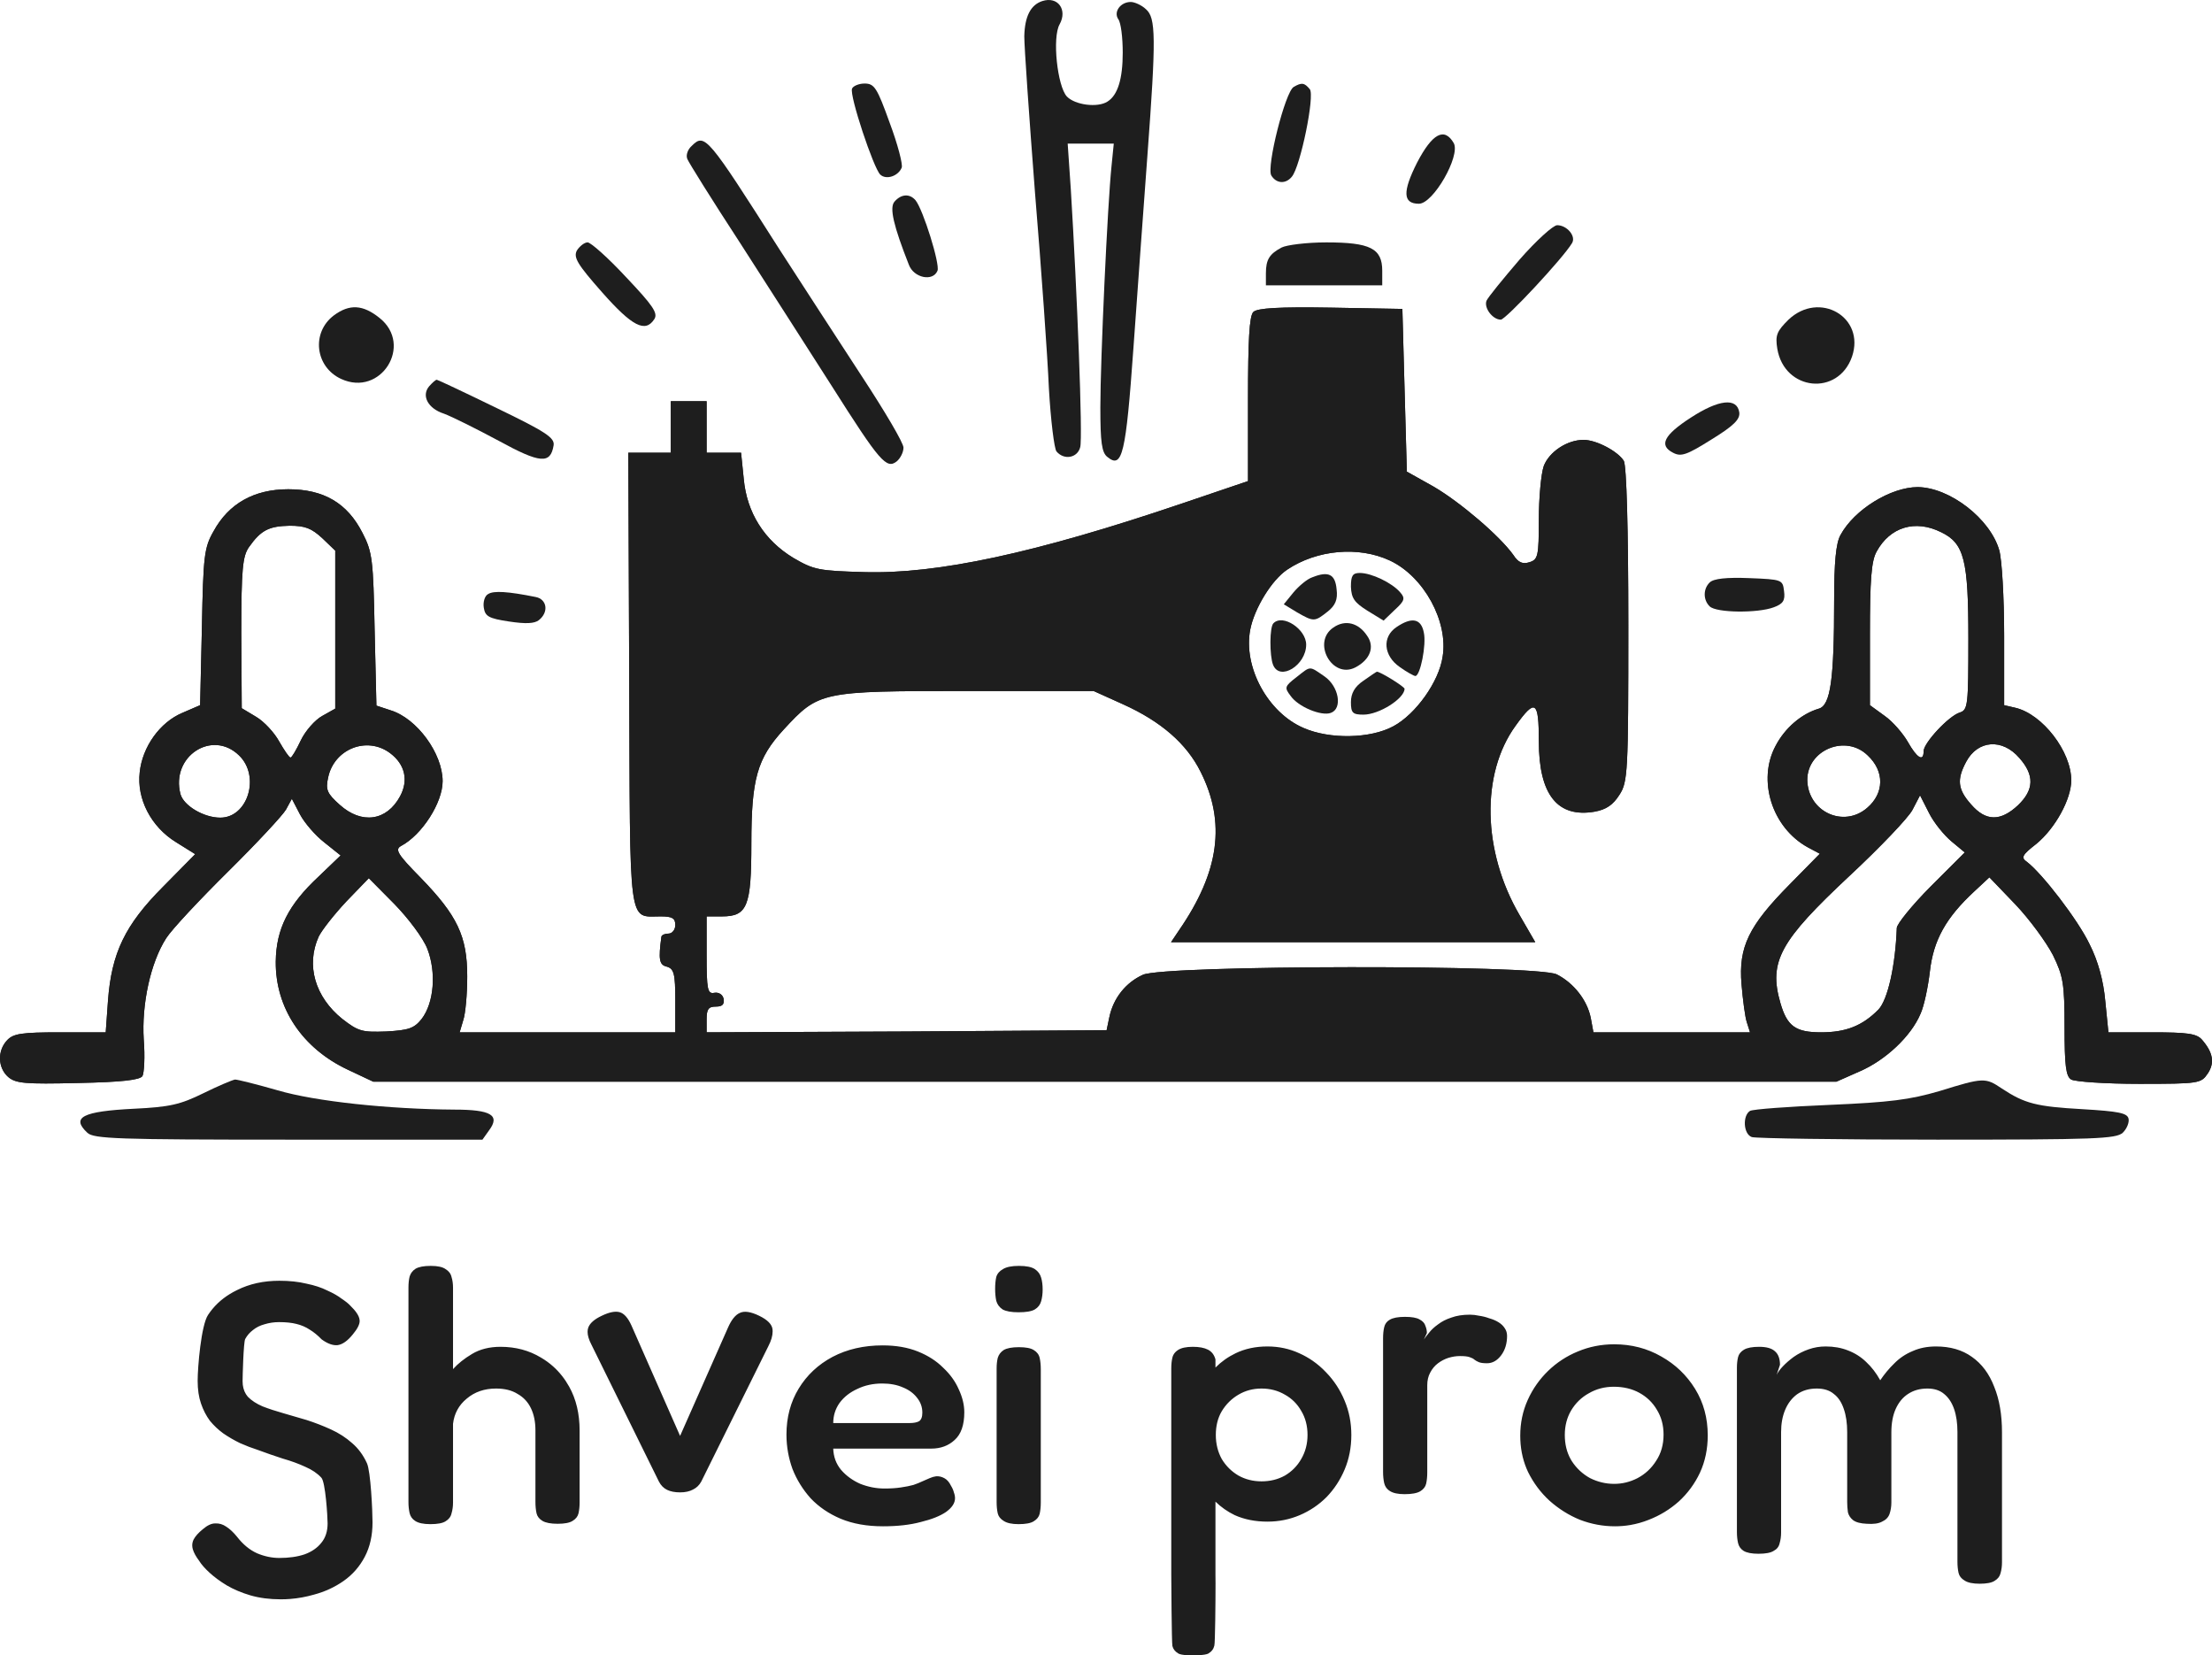 <svg width="138.079" height="103.31" viewBox="0 0 138.079 103.31" fill="none" xmlns="http://www.w3.org/2000/svg" xmlns:xlink="http://www.w3.org/1999/xlink">
	<desc>
			Created with Pixso.
	</desc>
	<defs/>
	<path id="Shvei prom" d="M26.865 95.117C26.432 95.117 26.116 95.049 25.915 94.915C25.729 94.795 25.613 94.63 25.567 94.421C25.521 94.211 25.497 93.987 25.497 93.748L25.497 80.347C25.497 80.093 25.521 79.868 25.567 79.673Q25.611 79.523 25.698 79.403Q25.793 79.273 25.938 79.18C26.139 79.06 26.455 79 26.888 79C27.321 79 27.63 79.067 27.815 79.202C28.016 79.322 28.14 79.486 28.186 79.696Q28.279 79.987 28.279 80.369L28.279 85.442C28.587 85.098 28.982 84.784 29.46 84.499Q30.202 84.05 31.245 84.05C32.187 84.05 33.029 84.275 33.771 84.724Q34.186 84.967 34.536 85.281Q35.125 85.81 35.532 86.542C35.965 87.32 36.181 88.233 36.181 89.281L36.181 93.77C36.181 94.009 36.158 94.234 36.112 94.443C36.065 94.638 35.942 94.795 35.741 94.915C35.555 95.034 35.246 95.094 34.814 95.094C34.381 95.094 34.065 95.034 33.864 94.915C33.663 94.795 33.539 94.638 33.493 94.443C33.447 94.234 33.423 93.994 33.423 93.725L33.423 89.258C33.423 88.734 33.331 88.278 33.145 87.889C32.96 87.5 32.682 87.2 32.311 86.991C31.956 86.767 31.508 86.654 30.967 86.654C30.241 86.654 29.63 86.864 29.136 87.283C28.642 87.687 28.356 88.211 28.279 88.854L28.279 93.77C28.279 94.009 28.248 94.234 28.186 94.443C28.14 94.653 28.016 94.817 27.815 94.937C27.63 95.057 27.313 95.117 26.865 95.117ZM63.579 81.895C63.131 81.895 62.799 81.836 62.583 81.716C62.382 81.581 62.25 81.402 62.188 81.177Q62.119 80.841 62.119 80.436Q62.119 80.01 62.188 79.696C62.25 79.486 62.389 79.322 62.606 79.202C62.822 79.067 63.154 79 63.602 79C64.066 79 64.398 79.067 64.599 79.202C64.8 79.337 64.931 79.516 64.993 79.741C65.055 79.95 65.085 80.197 65.085 80.481C65.085 80.736 65.055 80.975 64.993 81.2C64.931 81.424 64.8 81.596 64.599 81.716C64.398 81.836 64.058 81.895 63.579 81.895ZM17.529 99.808C16.834 99.808 16.201 99.726 15.629 99.561Q14.795 99.314 14.146 98.933C13.729 98.678 13.373 98.416 13.08 98.147Q12.64 97.743 12.431 97.406C12.23 97.137 12.099 96.898 12.037 96.688C12.012 96.605 12 96.522 12 96.44C12 96.318 12.028 96.199 12.083 96.082Q12.246 95.768 12.663 95.431C12.941 95.192 13.196 95.072 13.428 95.072C13.675 95.057 13.907 95.124 14.123 95.274Q14.47 95.499 14.795 95.903C15.166 96.381 15.583 96.726 16.046 96.935C16.51 97.13 16.973 97.227 17.437 97.227C18.039 97.227 18.565 97.152 19.013 97.002C19.461 96.838 19.808 96.598 20.056 96.284C20.318 95.97 20.45 95.566 20.45 95.072C20.45 94.668 20.318 92.468 20.056 92.214C19.808 91.945 19.476 91.72 19.059 91.54C18.642 91.346 18.171 91.174 17.645 91.024Q16.881 90.777 16.093 90.485C15.722 90.366 15.351 90.224 14.98 90.059C14.61 89.879 14.262 89.677 13.937 89.453C13.628 89.228 13.35 88.967 13.103 88.667C12.871 88.353 12.686 87.994 12.547 87.59Q12.338 86.984 12.338 86.175C12.338 85.323 12.555 82.704 12.987 82.06Q13.12 81.858 13.274 81.674L13.274 81.674Q13.873 80.958 14.795 80.511Q15.954 79.928 17.437 79.928Q18.387 79.928 19.129 80.108Q19.893 80.265 20.426 80.534C20.797 80.699 21.099 80.871 21.33 81.05C21.578 81.215 21.755 81.357 21.863 81.477C22.219 81.821 22.412 82.113 22.443 82.352Q22.451 82.394 22.451 82.44Q22.451 82.762 22.026 83.272C21.701 83.677 21.384 83.901 21.075 83.946Q20.635 83.991 20.079 83.587C19.832 83.332 19.584 83.13 19.337 82.981C19.09 82.816 18.812 82.696 18.503 82.622Q18.063 82.509 17.414 82.509C17.105 82.509 16.803 82.554 16.51 82.644C16.232 82.719 15.992 82.839 15.791 83.003C15.591 83.153 15.428 83.34 15.305 83.564C15.197 83.789 15.143 85.914 15.143 86.198Q15.143 86.669 15.354 87.008L15.354 87.008Q15.404 87.09 15.467 87.163Q15.815 87.522 16.394 87.769C16.78 87.919 17.213 88.061 17.692 88.196C18.171 88.331 18.657 88.473 19.152 88.622C19.662 88.787 20.164 88.981 20.658 89.206Q21.4 89.543 21.979 90.059C22.365 90.388 22.674 90.807 22.906 91.316C23.138 91.81 23.254 94.286 23.254 95.005C23.254 95.828 23.092 96.546 22.767 97.16C22.443 97.773 22.002 98.274 21.446 98.664C20.89 99.052 20.272 99.337 19.592 99.517Q18.86 99.726 18.116 99.785Q17.824 99.808 17.529 99.808ZM42.453 93.134C42.129 93.134 41.859 93.082 41.642 92.977C41.426 92.872 41.256 92.7 41.132 92.461L36.915 83.908Q36.678 83.45 36.678 83.115C36.678 83.011 36.695 82.917 36.729 82.831Q36.891 82.427 37.563 82.113Q38.259 81.776 38.676 81.888C38.954 81.963 39.201 82.24 39.417 82.719L42.453 89.61L45.443 82.853C45.659 82.36 45.907 82.053 46.185 81.933C46.463 81.799 46.864 81.858 47.39 82.113C47.915 82.367 48.193 82.652 48.224 82.966C48.228 83.006 48.23 83.046 48.23 83.088C48.23 83.358 48.143 83.661 47.969 83.998L43.774 92.461C43.651 92.685 43.481 92.85 43.264 92.955C43.048 93.074 42.778 93.134 42.453 93.134ZM87.679 93.246C87.262 93.246 86.953 93.179 86.752 93.044Q86.6 92.946 86.51 92.807Q86.436 92.692 86.404 92.55C86.358 92.341 86.335 92.109 86.335 91.855L86.335 83.527C86.335 83.257 86.358 83.025 86.404 82.831C86.451 82.621 86.567 82.464 86.752 82.36C86.953 82.24 87.27 82.18 87.702 82.18C88.12 82.18 88.421 82.232 88.606 82.337C88.807 82.442 88.931 82.576 88.977 82.741C89.039 82.891 89.07 83.04 89.07 83.19L88.884 83.594C88.962 83.474 89.07 83.332 89.209 83.168C89.348 82.988 89.533 82.816 89.765 82.651C89.997 82.472 90.275 82.33 90.599 82.225C90.924 82.105 91.31 82.045 91.758 82.045C91.943 82.045 92.136 82.068 92.337 82.112C92.554 82.143 92.762 82.195 92.963 82.27C93.179 82.33 93.372 82.412 93.542 82.517C93.712 82.621 93.844 82.749 93.936 82.898C94.029 83.033 94.075 83.19 94.075 83.37C94.075 83.848 93.952 84.252 93.705 84.582C93.457 84.911 93.164 85.076 92.824 85.076C92.592 85.076 92.422 85.053 92.314 85.008C92.206 84.963 92.113 84.911 92.036 84.851C91.974 84.791 91.874 84.739 91.735 84.694C91.611 84.649 91.41 84.627 91.132 84.627C90.9 84.627 90.661 84.664 90.414 84.739C90.182 84.814 89.966 84.926 89.765 85.076C89.564 85.225 89.402 85.42 89.278 85.659C89.155 85.884 89.093 86.145 89.093 86.445L89.093 91.899C89.093 92.154 89.07 92.386 89.023 92.595C88.977 92.79 88.853 92.947 88.653 93.067C88.452 93.186 88.127 93.246 87.679 93.246ZM100.808 95.251C100.066 95.251 99.34 95.117 98.629 94.847C97.934 94.563 97.301 94.166 96.729 93.658C96.173 93.149 95.725 92.55 95.385 91.862Q95.335 91.757 95.291 91.65Q94.898 90.704 94.898 89.595C94.898 88.802 95.053 88.061 95.362 87.373Q95.601 86.84 95.933 86.373Q96.244 85.935 96.636 85.554C97.177 85.031 97.795 84.627 98.49 84.342C99.201 84.043 99.958 83.893 100.762 83.893C101.843 83.893 102.824 84.148 103.705 84.656C104.585 85.15 105.288 85.824 105.814 86.677C106.339 87.53 106.602 88.495 106.602 89.573Q106.602 90.852 106.115 91.906L106.115 91.907C105.791 92.595 105.35 93.194 104.794 93.703C104.238 94.197 103.612 94.578 102.917 94.847Q102.356 95.07 101.775 95.169L101.774 95.17Q101.298 95.251 100.808 95.251ZM55.119 95.251C54.114 95.251 53.234 95.094 52.477 94.78C51.735 94.466 51.109 94.039 50.6 93.501C50.105 92.947 49.727 92.333 49.464 91.66Q49.287 91.166 49.194 90.656Q49.093 90.101 49.093 89.528C49.093 88.45 49.348 87.492 49.858 86.654C50.368 85.816 51.071 85.158 51.967 84.679Q53.334 83.961 55.096 83.961C55.93 83.961 56.664 84.088 57.297 84.342Q58.247 84.724 58.873 85.353C59.306 85.756 59.63 86.205 59.846 86.699C60.078 87.193 60.194 87.672 60.194 88.136C60.194 88.929 59.993 89.505 59.592 89.864C59.205 90.223 58.719 90.403 58.132 90.403L52.013 90.403C52.029 90.912 52.191 91.353 52.5 91.727C52.824 92.101 53.226 92.393 53.705 92.603C54.2 92.797 54.702 92.894 55.211 92.894C55.598 92.894 55.938 92.872 56.231 92.827C56.54 92.782 56.803 92.73 57.019 92.67C57.235 92.595 57.421 92.52 57.575 92.446C57.745 92.371 57.9 92.303 58.039 92.244C58.178 92.184 58.309 92.146 58.433 92.131C58.603 92.117 58.773 92.154 58.943 92.244C59.112 92.333 59.252 92.49 59.36 92.715C59.453 92.865 59.514 93.007 59.545 93.141C59.592 93.261 59.615 93.381 59.615 93.501C59.615 93.8 59.429 94.084 59.059 94.353C58.688 94.608 58.162 94.817 57.483 94.982C56.818 95.162 56.03 95.251 55.119 95.251ZM79.117 94.96C78.359 94.96 77.68 94.825 77.077 94.556C76.625 94.337 76.223 94.056 75.872 93.712L75.872 98.282C75.875 98.332 75.877 98.532 75.877 98.82C75.877 99.971 75.852 102.541 75.803 102.696C75.756 102.906 75.633 103.07 75.432 103.19C75.231 103.31 74.432 103.31 74.432 103.31C74.432 103.31 73.755 103.31 73.555 103.19C73.354 103.07 73.23 102.913 73.184 102.719C73.138 102.524 73.114 98.559 73.114 98.304L73.114 85.397C73.114 85.143 73.138 84.918 73.184 84.724Q73.206 84.629 73.251 84.546Q73.344 84.374 73.531 84.252C73.732 84.118 74.041 84.05 74.458 84.05C74.86 84.05 75.177 84.11 75.409 84.23C75.64 84.35 75.795 84.552 75.872 84.836L75.872 85.344C76.234 84.98 76.651 84.683 77.124 84.455C77.711 84.17 78.375 84.028 79.117 84.028C79.827 84.028 80.492 84.17 81.11 84.455Q81.545 84.65 81.932 84.916L81.932 84.916Q82.389 85.231 82.778 85.644C83.273 86.153 83.659 86.744 83.937 87.418C84.215 88.076 84.354 88.787 84.354 89.55C84.354 90.328 84.215 91.046 83.937 91.705C83.659 92.363 83.28 92.939 82.801 93.433C82.322 93.912 81.766 94.286 81.133 94.556C80.499 94.825 79.827 94.96 79.117 94.96ZM109.767 96.965C109.35 96.965 109.041 96.905 108.84 96.785C108.655 96.665 108.539 96.501 108.493 96.291C108.446 96.082 108.423 95.857 108.423 95.618L108.423 85.353C108.423 85.113 108.446 84.896 108.493 84.701C108.539 84.507 108.663 84.35 108.863 84.23C109.064 84.11 109.381 84.05 109.814 84.05C110.262 84.05 110.586 84.14 110.787 84.32C111.003 84.499 111.111 84.784 111.111 85.173L110.903 85.801C110.98 85.637 111.111 85.457 111.297 85.263C111.482 85.068 111.706 84.874 111.969 84.679C112.247 84.484 112.556 84.327 112.896 84.208C113.236 84.088 113.591 84.028 113.962 84.028C114.472 84.028 114.935 84.11 115.352 84.275C115.785 84.44 116.164 84.679 116.488 84.993C116.828 85.308 117.121 85.689 117.369 86.138C117.631 85.749 117.925 85.397 118.249 85.083C118.574 84.754 118.952 84.499 119.385 84.32Q120.034 84.028 120.845 84.028C121.741 84.028 122.49 84.245 123.093 84.679C123.711 85.113 124.174 85.734 124.483 86.542C124.808 87.335 124.97 88.285 124.97 89.393L124.97 97.489C124.97 97.743 124.939 97.975 124.877 98.185C124.831 98.379 124.707 98.536 124.507 98.656C124.321 98.776 124.012 98.835 123.579 98.835C123.147 98.835 122.83 98.768 122.629 98.633C122.428 98.514 122.305 98.357 122.259 98.162C122.212 97.953 122.189 97.721 122.189 97.466L122.189 89.37C122.189 88.817 122.12 88.338 121.98 87.934C121.841 87.53 121.633 87.216 121.355 86.991C121.092 86.767 120.744 86.654 120.312 86.654C119.848 86.654 119.447 86.767 119.107 86.991C118.782 87.2 118.527 87.507 118.342 87.911C118.157 88.315 118.064 88.809 118.064 89.393L118.064 93.77C118.064 94.024 118.025 94.264 117.948 94.488C117.871 94.698 117.716 94.855 117.484 94.96C117.268 95.079 116.951 95.124 116.534 95.094C116.148 95.079 115.862 95.005 115.677 94.87C115.507 94.735 115.399 94.571 115.352 94.376C115.321 94.166 115.306 93.95 115.306 93.725L115.306 89.37C115.306 88.817 115.237 88.338 115.097 87.934C114.958 87.515 114.75 87.2 114.472 86.991C114.209 86.767 113.854 86.654 113.406 86.654C112.927 86.654 112.517 86.774 112.177 87.013C111.853 87.253 111.606 87.575 111.436 87.979C111.266 88.383 111.181 88.847 111.181 89.37L111.181 95.641C111.181 95.88 111.15 96.105 111.088 96.314C111.042 96.523 110.918 96.681 110.717 96.785C110.532 96.905 110.215 96.965 109.767 96.965ZM63.579 95.117C63.162 95.117 62.853 95.049 62.652 94.915C62.451 94.795 62.328 94.638 62.281 94.443C62.235 94.234 62.212 94.002 62.212 93.748L62.212 85.397C62.212 85.158 62.235 84.941 62.281 84.746C62.343 84.537 62.467 84.372 62.652 84.252C62.853 84.133 63.17 84.073 63.602 84.073C64.035 84.073 64.344 84.133 64.529 84.252C64.73 84.372 64.854 84.537 64.9 84.746C64.946 84.956 64.969 85.188 64.969 85.442L64.969 93.77C64.969 94.024 64.946 94.256 64.9 94.466C64.854 94.66 64.73 94.817 64.529 94.937C64.344 95.057 64.027 95.117 63.579 95.117ZM52.013 88.809L56.764 88.809C57.027 88.809 57.228 88.772 57.367 88.697C57.506 88.607 57.575 88.428 57.575 88.158C57.575 87.814 57.467 87.507 57.251 87.238C57.035 86.954 56.741 86.737 56.37 86.587C55.999 86.422 55.567 86.34 55.072 86.34C54.501 86.34 53.983 86.452 53.52 86.677C53.056 86.886 52.685 87.178 52.407 87.552C52.145 87.926 52.013 88.345 52.013 88.809ZM100.762 92.603C101.271 92.603 101.758 92.483 102.222 92.244C102.701 91.989 103.087 91.63 103.38 91.166C103.689 90.702 103.844 90.156 103.844 89.528C103.844 88.944 103.705 88.428 103.427 87.979C103.164 87.53 102.801 87.178 102.338 86.924C101.874 86.669 101.341 86.542 100.738 86.542C100.167 86.542 99.649 86.677 99.186 86.946C98.722 87.2 98.351 87.56 98.073 88.024C97.811 88.472 97.679 88.981 97.679 89.55Q97.679 90.411 98.047 91.066Q98.082 91.128 98.12 91.189C98.413 91.638 98.792 91.989 99.255 92.244C99.734 92.483 100.236 92.603 100.762 92.603ZM78.746 92.446C79.287 92.446 79.773 92.326 80.206 92.086C80.638 91.832 80.978 91.488 81.225 91.054C81.488 90.605 81.619 90.104 81.619 89.55C81.619 88.981 81.488 88.48 81.225 88.046C80.978 87.612 80.638 87.275 80.206 87.036C79.773 86.781 79.287 86.654 78.746 86.654C78.221 86.654 77.742 86.781 77.309 87.036C76.876 87.29 76.529 87.635 76.266 88.069C76.019 88.487 75.895 88.981 75.895 89.55C75.895 90.104 76.019 90.605 76.266 91.054C76.529 91.488 76.876 91.832 77.309 92.086C77.742 92.326 78.221 92.446 78.746 92.446Z" fill="#1E1E1E" fill-opacity="1" fill-rule="evenodd"/>
	<path id="Vector" d="M65.056 0.069C64.33 0.31 63.967 1.033 63.939 2.266C63.939 2.936 64.246 7.33 64.609 12.045C65 16.761 65.391 22.253 65.475 24.236C65.587 26.218 65.81 28.013 65.95 28.174C66.425 28.737 67.263 28.576 67.43 27.906C67.598 27.343 67.235 18.207 66.844 11.831L66.648 8.964L68.1 8.964L69.525 8.964L69.385 10.357C69.134 12.742 68.687 22.494 68.687 25.415C68.687 27.585 68.771 28.254 69.134 28.523C70.055 29.273 70.279 28.362 70.754 21.69C71.005 18.154 71.396 12.795 71.62 9.768C72.178 2.293 72.15 1.114 71.536 0.578C71.257 0.31 70.81 0.123 70.586 0.123C69.944 0.123 69.497 0.739 69.804 1.194C69.972 1.408 70.084 2.346 70.084 3.284C70.084 4.918 69.776 5.937 69.134 6.338C68.519 6.74 67.095 6.553 66.592 6.017C66.006 5.374 65.671 2.346 66.145 1.516C66.648 0.605 66.034 -0.253 65.056 0.069Z" fill="#1E1E1E" fill-opacity="1" fill-rule="nonzero"/>
	<path id="Vector" d="M53.186 5.535C53.018 5.963 54.527 10.491 54.946 10.893C55.309 11.242 56.063 11.001 56.286 10.465C56.37 10.277 56.035 8.991 55.532 7.651C54.75 5.481 54.583 5.213 53.968 5.213C53.605 5.213 53.242 5.374 53.186 5.535Z" fill="#1E1E1E" fill-opacity="1" fill-rule="nonzero"/>
	<path id="Vector" d="M80.753 5.427C80.222 5.749 79.049 10.411 79.356 10.947C79.663 11.456 80.25 11.509 80.641 11.027C81.172 10.411 82.093 5.937 81.758 5.562C81.423 5.16 81.255 5.133 80.753 5.427Z" fill="#1E1E1E" fill-opacity="1" fill-rule="nonzero"/>
	<path id="Vector" d="M88.461 10.143C87.54 11.965 87.567 12.715 88.573 12.715C89.467 12.715 91.17 9.741 90.751 8.937C90.165 7.919 89.411 8.321 88.461 10.143Z" fill="#1E1E1E" fill-opacity="1" fill-rule="nonzero"/>
	<path id="Vector" d="M43.187 9.098C42.936 9.312 42.796 9.688 42.908 9.929C42.992 10.143 44.444 12.474 46.176 15.127C47.879 17.779 50.477 21.825 51.929 24.102C54.918 28.817 55.337 29.3 55.979 28.791C56.202 28.603 56.398 28.228 56.398 27.933C56.398 27.638 55.225 25.656 53.8 23.486C52.376 21.315 50.058 17.725 48.633 15.528C44.165 8.509 43.997 8.294 43.187 9.098Z" fill="#1E1E1E" fill-opacity="1" fill-rule="nonzero"/>
	<path id="Vector" d="M55.839 12.581C55.504 12.956 55.783 14.108 56.733 16.52C57.04 17.35 58.241 17.591 58.521 16.895C58.688 16.493 57.627 13.09 57.152 12.501C56.789 12.072 56.258 12.099 55.839 12.581Z" fill="#1E1E1E" fill-opacity="1" fill-rule="nonzero"/>
	<path id="Vector" d="M94.857 16.198C93.824 17.404 92.902 18.529 92.79 18.77C92.623 19.225 93.181 19.949 93.684 19.949C93.991 19.949 97.566 16.117 98.125 15.18C98.404 14.751 97.818 14.054 97.203 14.054C96.952 14.054 95.891 15.019 94.857 16.198Z" fill="#1E1E1E" fill-opacity="1" fill-rule="nonzero"/>
	<path id="Vector" d="M36.009 15.635C35.786 16.064 36.037 16.492 37.601 18.261C39.472 20.377 40.282 20.779 40.841 19.922C41.092 19.547 40.757 19.065 39.081 17.296C37.964 16.091 36.875 15.126 36.68 15.126C36.484 15.126 36.177 15.367 36.009 15.635Z" fill="#1E1E1E" fill-opacity="1" fill-rule="nonzero"/>
	<path id="Vector" d="M79.999 15.448C79.244 15.85 79.021 16.198 79.021 17.055L79.021 17.806L82.652 17.806L86.283 17.806L86.283 16.895C86.283 15.502 85.529 15.127 82.791 15.127C81.563 15.127 80.306 15.287 79.999 15.448Z" fill="#1E1E1E" fill-opacity="1" fill-rule="nonzero"/>
	<path id="Vector" d="M20.843 19.681C19.419 20.752 19.67 22.896 21.29 23.646C23.776 24.798 25.815 21.529 23.692 19.842C22.659 19.011 21.821 18.957 20.843 19.681Z" fill="#1E1E1E" fill-opacity="1" fill-rule="nonzero"/>
	<path id="Vector" d="M78.239 19.467C77.987 19.708 77.904 21.235 77.904 24.905L77.904 30.023L73.798 31.416C64.637 34.524 58.493 35.837 53.94 35.703C51.119 35.622 50.812 35.569 49.527 34.819C47.712 33.72 46.623 32.005 46.427 29.889L46.26 28.254L45.198 28.254L44.109 28.254L44.109 26.647L44.109 25.04L42.992 25.04L41.874 25.04L41.874 26.647L41.874 28.254L40.562 28.254L39.221 28.254L39.277 42.374C39.333 58.101 39.193 57.19 41.232 57.19C41.958 57.19 42.154 57.297 42.154 57.726C42.154 58.021 41.958 58.262 41.735 58.262C41.511 58.262 41.316 58.342 41.288 58.45C41.093 59.869 41.148 60.218 41.623 60.325C42.07 60.459 42.154 60.754 42.154 62.441L42.154 64.424L35.423 64.424L28.692 64.424L28.915 63.674C29.055 63.272 29.166 62.04 29.166 60.941C29.166 58.423 28.552 57.136 26.234 54.752C24.809 53.305 24.642 53.011 25.033 52.796C26.346 52.1 27.63 50.09 27.63 48.751C27.63 47.036 26.038 44.839 24.39 44.33L23.497 44.035L23.385 39.293C23.301 34.953 23.245 34.444 22.631 33.265C21.681 31.389 20.201 30.532 17.995 30.532C15.872 30.532 14.28 31.416 13.33 33.157C12.744 34.175 12.688 34.711 12.604 39.132L12.492 44.008L11.375 44.491C9.979 45.08 8.89 46.607 8.722 48.188C8.526 49.849 9.42 51.591 10.984 52.555L12.185 53.305L10.174 55.342C7.8 57.726 6.962 59.468 6.739 62.468L6.599 64.424L3.75 64.424C1.349 64.424 0.846 64.504 0.455 64.906C-0.188 65.576 -0.132 66.648 0.511 67.21C0.985 67.612 1.544 67.666 4.868 67.586C7.605 67.532 8.722 67.398 8.89 67.157C9.001 66.969 9.057 65.925 8.973 64.88C8.834 62.683 9.392 60.084 10.37 58.557C10.705 58.021 12.464 56.145 14.252 54.377C16.04 52.609 17.66 50.867 17.855 50.519L18.218 49.849L18.721 50.814C19 51.349 19.698 52.153 20.257 52.582L21.262 53.386L19.894 54.699C17.995 56.467 17.241 57.967 17.213 60.003C17.185 62.897 18.86 65.415 21.709 66.755L23.301 67.505L68.966 67.505L114.631 67.505L116.084 66.862C117.704 66.165 119.296 64.665 119.882 63.272C120.106 62.79 120.357 61.584 120.469 60.62C120.692 58.664 121.474 57.27 123.234 55.636L124.183 54.752L125.803 56.44C126.697 57.378 127.73 58.798 128.149 59.602C128.792 60.914 128.875 61.397 128.875 64.103C128.875 66.487 128.959 67.184 129.294 67.371C129.518 67.505 131.445 67.639 133.54 67.639C137.282 67.639 137.394 67.612 137.813 66.996C138.26 66.326 138.148 65.683 137.45 64.88C137.115 64.504 136.556 64.424 134.322 64.424L131.613 64.424L131.417 62.468C131.305 61.209 130.97 59.977 130.44 58.932C129.713 57.404 127.479 54.511 126.529 53.788C126.138 53.52 126.222 53.359 127.116 52.662C128.289 51.698 129.294 49.876 129.294 48.697C129.294 46.902 127.507 44.571 125.803 44.169L125.105 44.008L125.105 39.668C125.105 37.31 124.965 34.899 124.798 34.336C124.239 32.381 121.725 30.425 119.715 30.398C118.039 30.398 115.749 31.791 114.883 33.399C114.603 33.908 114.492 35.113 114.492 37.444C114.492 42.401 114.268 44.008 113.542 44.223C112.453 44.544 111.419 45.428 110.833 46.554C109.688 48.697 110.609 51.644 112.844 52.877L113.598 53.279L111.727 55.181C109.157 57.779 108.515 59.093 108.71 61.423C108.794 62.415 108.934 63.486 109.045 63.808L109.241 64.424L104.353 64.424L99.466 64.424L99.298 63.513C99.075 62.415 98.237 61.343 97.175 60.807C95.918 60.191 72.681 60.218 71.34 60.834C70.279 61.316 69.497 62.281 69.246 63.486L69.078 64.29L56.593 64.371L44.109 64.424L44.109 63.62C44.109 62.977 44.221 62.817 44.695 62.817C45.086 62.817 45.226 62.683 45.17 62.334C45.114 62.066 44.863 61.906 44.584 61.959C44.165 62.04 44.109 61.745 44.109 59.602L44.109 57.19L45.059 57.19C46.651 57.19 46.902 56.574 46.902 52.636C46.902 48.617 47.265 47.331 48.913 45.536C51.119 43.151 51.203 43.124 60.308 43.124L68.268 43.124L70.111 43.955C72.485 45.026 74.077 46.42 74.943 48.161C76.535 51.323 76.116 54.404 73.603 58.048L73.1 58.798L84.467 58.798L95.835 58.798L94.857 57.11C92.539 53.145 92.427 48.295 94.606 45.294C95.835 43.58 96.058 43.714 96.058 46.259C96.058 49.608 97.231 51.055 99.549 50.653C100.275 50.519 100.694 50.224 101.085 49.608C101.616 48.804 101.644 48.188 101.644 39.025C101.644 32.863 101.532 29.112 101.365 28.764C101.002 28.174 99.661 27.451 98.851 27.451C97.818 27.451 96.7 28.201 96.365 29.085C96.198 29.567 96.058 31.068 96.058 32.434C96.058 34.711 96.002 34.926 95.472 35.086C95.053 35.221 94.773 35.113 94.466 34.631C93.6 33.425 91.142 31.336 89.495 30.371L87.819 29.433L87.679 24.37L87.54 19.279L83.071 19.199C79.831 19.145 78.49 19.226 78.239 19.467ZM20.117 33.586L20.927 34.363L20.927 39.293L20.927 44.223L20.117 44.678C19.67 44.919 19.056 45.616 18.777 46.205C18.497 46.795 18.218 47.277 18.134 47.277C18.05 47.277 17.743 46.822 17.436 46.286C17.129 45.723 16.486 45.026 15.984 44.732L15.09 44.196L15.062 39.507C15.062 35.515 15.146 34.711 15.537 34.149C16.291 33.077 16.794 32.836 18.078 32.809C19.056 32.809 19.447 32.97 20.117 33.586ZM121.167 33.211C122.619 33.908 122.871 34.953 122.871 39.855C122.871 44.008 122.843 44.303 122.34 44.464C121.642 44.678 120.078 46.366 120.078 46.875C120.078 47.572 119.659 47.304 119.1 46.312C118.793 45.777 118.15 45.026 117.648 44.678L116.726 44.008L116.726 39.588C116.726 36.212 116.81 35.006 117.145 34.417C117.983 32.89 119.547 32.407 121.167 33.211ZM86.757 34.98C88.88 35.971 90.416 38.784 90.053 40.981C89.83 42.535 88.377 44.571 86.981 45.321C85.556 46.098 83.015 46.152 81.367 45.428C79.133 44.464 77.597 41.624 78.043 39.293C78.295 37.98 79.384 36.185 80.362 35.542C82.205 34.31 84.802 34.068 86.757 34.98ZM14.922 47.143C16.263 48.429 15.481 51.028 13.749 51.028C12.716 51.028 11.459 50.278 11.264 49.554C10.649 47.197 13.247 45.509 14.922 47.143ZM24.363 47.009C25.284 47.706 25.508 48.697 24.977 49.688C24.139 51.242 22.575 51.456 21.206 50.224C20.424 49.528 20.313 49.286 20.48 48.536C20.843 46.741 22.91 45.911 24.363 47.009ZM116.586 47.143C117.648 48.134 117.62 49.501 116.558 50.412C115.078 51.698 112.844 50.653 112.816 48.67C112.816 46.795 115.218 45.803 116.586 47.143ZM126.055 47.304C127.004 48.376 126.976 49.286 125.971 50.251C124.882 51.269 123.96 51.269 123.038 50.197C122.2 49.26 122.144 48.644 122.731 47.545C123.457 46.178 124.993 46.071 126.055 47.304ZM121.809 52.502L122.647 53.198L120.525 55.315C119.351 56.494 118.402 57.672 118.402 57.914C118.318 60.244 117.843 62.388 117.257 63.004C116.251 64.022 115.218 64.424 113.682 64.424C112.09 64.424 111.559 64.049 111.14 62.602C110.386 60.003 111.112 58.717 115.469 54.645C117.368 52.877 119.128 51.028 119.379 50.546L119.854 49.635L120.413 50.733C120.72 51.349 121.362 52.127 121.809 52.502ZM26.681 59.226C27.239 60.673 27.1 62.575 26.318 63.593C25.843 64.183 25.508 64.29 24.111 64.371C22.603 64.424 22.38 64.371 21.374 63.593C19.67 62.227 19.084 60.244 19.894 58.45C20.089 58.048 20.871 57.056 21.625 56.252L23.022 54.806L24.614 56.413C25.48 57.297 26.429 58.557 26.681 59.226Z" fill="#1E1E1E" fill-opacity="1" fill-rule="nonzero"/>
	<path id="Vector" d="M78.239 19.467C77.987 19.708 77.904 21.235 77.904 24.905L77.904 30.023L73.798 31.416C64.637 34.524 58.493 35.837 53.94 35.703C51.119 35.622 50.812 35.569 49.527 34.819C47.712 33.72 46.623 32.005 46.427 29.889L46.26 28.254L45.198 28.254L44.109 28.254L44.109 26.647L44.109 25.04L42.992 25.04L41.874 25.04L41.874 26.647L41.874 28.254L40.562 28.254L39.221 28.254L39.277 42.374C39.333 58.101 39.193 57.19 41.232 57.19C41.958 57.19 42.154 57.297 42.154 57.726C42.154 58.021 41.958 58.262 41.735 58.262C41.511 58.262 41.316 58.342 41.288 58.45C41.093 59.869 41.148 60.218 41.623 60.325C42.07 60.459 42.154 60.754 42.154 62.441L42.154 64.424L35.423 64.424L28.692 64.424L28.915 63.674C29.055 63.272 29.166 62.04 29.166 60.941C29.166 58.423 28.552 57.136 26.234 54.752C24.809 53.305 24.642 53.011 25.033 52.796C26.346 52.1 27.63 50.09 27.63 48.751C27.63 47.036 26.038 44.839 24.39 44.33L23.497 44.035L23.385 39.293C23.301 34.953 23.245 34.444 22.631 33.265C21.681 31.389 20.201 30.532 17.995 30.532C15.872 30.532 14.28 31.416 13.33 33.157C12.744 34.175 12.688 34.711 12.604 39.132L12.492 44.008L11.375 44.491C9.979 45.08 8.89 46.607 8.722 48.188C8.526 49.849 9.42 51.591 10.984 52.555L12.185 53.305L10.174 55.342C7.8 57.726 6.962 59.468 6.739 62.468L6.599 64.424L3.75 64.424C1.349 64.424 0.846 64.504 0.455 64.906C-0.188 65.576 -0.132 66.648 0.511 67.21C0.985 67.612 1.544 67.666 4.868 67.586C7.605 67.532 8.722 67.398 8.89 67.157C9.001 66.969 9.057 65.925 8.973 64.88C8.834 62.683 9.392 60.084 10.37 58.557C10.705 58.021 12.464 56.145 14.252 54.377C16.04 52.609 17.66 50.867 17.855 50.519L18.218 49.849L18.721 50.814C19 51.349 19.698 52.153 20.257 52.582L21.262 53.386L19.894 54.699C17.995 56.467 17.241 57.967 17.213 60.003C17.185 62.897 18.86 65.415 21.709 66.755L23.301 67.505L68.966 67.505L114.631 67.505L116.084 66.862C117.704 66.165 119.296 64.665 119.882 63.272C120.106 62.79 120.357 61.584 120.469 60.62C120.692 58.664 121.474 57.27 123.234 55.636L124.183 54.752L125.803 56.44C126.697 57.378 127.73 58.798 128.149 59.602C128.792 60.914 128.875 61.397 128.875 64.103C128.875 66.487 128.959 67.184 129.294 67.371C129.518 67.505 131.445 67.639 133.54 67.639C137.282 67.639 137.394 67.612 137.813 66.996C138.26 66.326 138.148 65.683 137.45 64.88C137.115 64.504 136.556 64.424 134.322 64.424L131.613 64.424L131.417 62.468C131.305 61.209 130.97 59.977 130.44 58.932C129.713 57.404 127.479 54.511 126.529 53.788C126.138 53.52 126.222 53.359 127.116 52.662C128.289 51.698 129.294 49.876 129.294 48.697C129.294 46.902 127.507 44.571 125.803 44.169L125.105 44.008L125.105 39.668C125.105 37.31 124.965 34.899 124.798 34.336C124.239 32.381 121.725 30.425 119.715 30.398C118.039 30.398 115.749 31.791 114.883 33.399C114.603 33.908 114.492 35.113 114.492 37.444C114.492 42.401 114.268 44.008 113.542 44.223C112.453 44.544 111.419 45.428 110.833 46.554C109.688 48.697 110.609 51.644 112.844 52.877L113.598 53.279L111.727 55.181C109.157 57.779 108.515 59.093 108.71 61.423C108.794 62.415 108.934 63.486 109.045 63.808L109.241 64.424L104.353 64.424L99.466 64.424L99.298 63.513C99.075 62.415 98.237 61.343 97.175 60.807C95.918 60.191 72.681 60.218 71.34 60.834C70.279 61.316 69.497 62.281 69.246 63.486L69.078 64.29L56.593 64.371L44.109 64.424L44.109 63.62C44.109 62.977 44.221 62.817 44.695 62.817C45.086 62.817 45.226 62.683 45.17 62.334C45.114 62.066 44.863 61.906 44.584 61.959C44.165 62.04 44.109 61.745 44.109 59.602L44.109 57.19L45.059 57.19C46.651 57.19 46.902 56.574 46.902 52.636C46.902 48.617 47.265 47.331 48.913 45.536C51.119 43.151 51.203 43.124 60.308 43.124L68.268 43.124L70.111 43.955C72.485 45.026 74.077 46.42 74.943 48.161C76.535 51.323 76.116 54.404 73.603 58.048L73.1 58.798L84.467 58.798L95.835 58.798L94.857 57.11C92.539 53.145 92.427 48.295 94.606 45.294C95.835 43.58 96.058 43.714 96.058 46.259C96.058 49.608 97.231 51.055 99.549 50.653C100.275 50.519 100.694 50.224 101.085 49.608C101.616 48.804 101.644 48.188 101.644 39.025C101.644 32.863 101.532 29.112 101.365 28.764C101.002 28.174 99.661 27.451 98.851 27.451C97.818 27.451 96.7 28.201 96.365 29.085C96.198 29.567 96.058 31.068 96.058 32.434C96.058 34.711 96.002 34.926 95.472 35.086C95.053 35.221 94.773 35.113 94.466 34.631C93.6 33.425 91.142 31.336 89.495 30.371L87.819 29.433L87.679 24.37L87.54 19.279L83.071 19.199C79.831 19.145 78.49 19.226 78.239 19.467ZM20.117 33.586L20.927 34.363L20.927 39.293L20.927 44.223L20.117 44.678C19.67 44.919 19.056 45.616 18.777 46.205C18.497 46.795 18.218 47.277 18.134 47.277C18.05 47.277 17.743 46.822 17.436 46.286C17.129 45.723 16.486 45.026 15.984 44.732L15.09 44.196L15.062 39.507C15.062 35.515 15.146 34.711 15.537 34.149C16.291 33.077 16.794 32.836 18.078 32.809C19.056 32.809 19.447 32.97 20.117 33.586ZM121.167 33.211C122.619 33.908 122.871 34.953 122.871 39.855C122.871 44.008 122.843 44.303 122.34 44.464C121.642 44.678 120.078 46.366 120.078 46.875C120.078 47.572 119.659 47.304 119.1 46.312C118.793 45.777 118.15 45.026 117.648 44.678L116.726 44.008L116.726 39.588C116.726 36.212 116.81 35.006 117.145 34.417C117.983 32.89 119.547 32.407 121.167 33.211ZM86.757 34.98C88.88 35.971 90.416 38.784 90.053 40.981C89.83 42.535 88.377 44.571 86.981 45.321C85.556 46.098 83.015 46.152 81.367 45.428C79.133 44.464 77.597 41.624 78.043 39.293C78.295 37.98 79.384 36.185 80.362 35.542C82.205 34.31 84.802 34.068 86.757 34.98ZM14.922 47.143C16.263 48.429 15.481 51.028 13.749 51.028C12.716 51.028 11.459 50.278 11.264 49.554C10.649 47.197 13.247 45.509 14.922 47.143ZM24.363 47.009C25.284 47.706 25.508 48.697 24.977 49.688C24.139 51.242 22.575 51.456 21.206 50.224C20.424 49.528 20.313 49.286 20.48 48.536C20.843 46.741 22.91 45.911 24.363 47.009ZM116.586 47.143C117.648 48.134 117.62 49.501 116.558 50.412C115.078 51.698 112.844 50.653 112.816 48.67C112.816 46.795 115.218 45.803 116.586 47.143ZM126.055 47.304C127.004 48.376 126.976 49.286 125.971 50.251C124.882 51.269 123.96 51.269 123.038 50.197C122.2 49.26 122.144 48.644 122.731 47.545C123.457 46.178 124.993 46.071 126.055 47.304ZM121.809 52.502L122.647 53.198L120.525 55.315C119.351 56.494 118.402 57.672 118.402 57.914C118.318 60.244 117.843 62.388 117.257 63.004C116.251 64.022 115.218 64.424 113.682 64.424C112.09 64.424 111.559 64.049 111.14 62.602C110.386 60.003 111.112 58.717 115.469 54.645C117.368 52.877 119.128 51.028 119.379 50.546L119.854 49.635L120.413 50.733C120.72 51.349 121.362 52.127 121.809 52.502ZM26.681 59.226C27.239 60.673 27.1 62.575 26.318 63.593C25.843 64.183 25.508 64.29 24.111 64.371C22.603 64.424 22.38 64.371 21.374 63.593C19.67 62.227 19.084 60.244 19.894 58.45C20.089 58.048 20.871 57.056 21.625 56.252L23.022 54.806L24.614 56.413C25.48 57.297 26.429 58.557 26.681 59.226Z" fill="#1E1E1E" fill-opacity="1" fill-rule="nonzero"/>
	<path id="Vector" d="M81.926 36.024C81.591 36.131 81.06 36.587 80.725 36.989L80.138 37.712L80.976 38.221C82.01 38.81 82.065 38.81 82.875 38.167C83.35 37.792 83.518 37.417 83.434 36.774C83.35 35.837 82.931 35.622 81.926 36.024Z" fill="#1E1E1E" fill-opacity="1" fill-rule="nonzero"/>
	<path id="Vector" d="M84.328 36.614C84.356 37.337 84.551 37.605 85.361 38.114L86.367 38.73L87.065 38.06C87.679 37.498 87.735 37.337 87.4 36.962C86.897 36.373 85.612 35.757 84.886 35.757C84.439 35.757 84.328 35.917 84.328 36.614Z" fill="#1E1E1E" fill-opacity="1" fill-rule="nonzero"/>
	<path id="Vector" d="M79.496 38.891C79.244 39.105 79.244 40.927 79.468 41.489C79.887 42.534 81.535 41.516 81.535 40.23C81.535 39.266 80.082 38.301 79.496 38.891Z" fill="#1E1E1E" fill-opacity="1" fill-rule="nonzero"/>
	<path id="Vector" d="M83.238 39.159C81.87 40.07 83.155 42.401 84.607 41.65C85.529 41.168 85.836 40.364 85.333 39.668C84.802 38.864 83.965 38.65 83.238 39.159Z" fill="#1E1E1E" fill-opacity="1" fill-rule="nonzero"/>
	<path id="Vector" d="M87.177 39.132C86.255 39.748 86.367 40.927 87.372 41.624C87.819 41.945 88.266 42.187 88.35 42.187C88.657 42.187 89.048 40.231 88.88 39.48C88.713 38.596 88.126 38.489 87.177 39.132Z" fill="#1E1E1E" fill-opacity="1" fill-rule="nonzero"/>
	<path id="Vector" d="M80.92 42.267C80.194 42.829 80.166 42.91 80.557 43.419C81.032 44.115 82.484 44.705 83.071 44.49C83.825 44.223 83.573 42.829 82.68 42.213C81.702 41.543 81.842 41.543 80.92 42.267Z" fill="#1E1E1E" fill-opacity="1" fill-rule="nonzero"/>
	<path id="Vector" d="M85.11 42.481C84.551 42.856 84.328 43.285 84.328 43.821C84.328 44.49 84.439 44.598 85.11 44.598C86.087 44.598 87.651 43.606 87.679 42.99C87.679 42.856 86.171 41.919 85.948 41.919C85.92 41.919 85.529 42.186 85.11 42.481Z" fill="#1E1E1E" fill-opacity="1" fill-rule="nonzero"/>
	<path id="Vector" d="M111.643 19.949C110.917 20.672 110.805 20.913 110.945 21.771C111.391 24.396 114.743 24.745 115.609 22.253C116.447 19.788 113.57 18.127 111.643 19.949Z" fill="#1E1E1E" fill-opacity="1" fill-rule="nonzero"/>
	<path id="Vector" d="M26.792 24.102C26.29 24.691 26.709 25.495 27.714 25.816C28.217 26.004 29.725 26.754 31.122 27.504C33.719 28.924 34.361 28.977 34.557 27.799C34.641 27.316 34.054 26.941 31.01 25.468C29.027 24.503 27.323 23.7 27.267 23.7C27.183 23.7 26.988 23.887 26.792 24.102Z" fill="#1E1E1E" fill-opacity="1" fill-rule="nonzero"/>
	<path id="Vector" d="M105.554 26.057C103.85 27.156 103.543 27.799 104.437 28.254C104.94 28.522 105.303 28.388 106.839 27.424C108.235 26.566 108.626 26.165 108.571 25.736C108.431 24.798 107.286 24.932 105.554 26.057Z" fill="#1E1E1E" fill-opacity="1" fill-rule="nonzero"/>
	<path id="Vector" d="M106.727 36.346C106.308 36.748 106.308 37.444 106.727 37.846C107.146 38.248 109.716 38.275 110.721 37.9C111.308 37.685 111.447 37.471 111.364 36.882C111.28 36.185 111.252 36.158 109.185 36.078C107.789 36.024 106.979 36.105 106.727 36.346Z" fill="#1E1E1E" fill-opacity="1" fill-rule="nonzero"/>
	<path id="Vector" d="M30.479 37.069C30.256 37.176 30.144 37.578 30.2 37.926C30.284 38.462 30.507 38.596 31.764 38.784C32.825 38.945 33.356 38.918 33.635 38.703C34.278 38.194 34.138 37.391 33.44 37.257C31.708 36.908 30.814 36.855 30.479 37.069Z" fill="#1E1E1E" fill-opacity="1" fill-rule="nonzero"/>
	<path id="Vector" d="M12.688 68.228C11.264 68.925 10.621 69.086 8.359 69.193C5.147 69.354 4.421 69.729 5.454 70.693C5.845 71.069 7.353 71.122 17.995 71.122L30.116 71.122L30.535 70.533C31.233 69.595 30.647 69.247 28.357 69.247C24.279 69.22 19.67 68.737 17.324 68.041C16.012 67.666 14.839 67.371 14.671 67.371C14.503 67.398 13.61 67.773 12.688 68.228Z" fill="#1E1E1E" fill-opacity="1" fill-rule="nonzero"/>
	<path id="Vector" d="M121.055 68.094C119.212 68.63 117.983 68.791 114.212 68.952C111.671 69.059 109.436 69.22 109.241 69.327C108.766 69.622 108.822 70.774 109.353 70.961C109.604 71.042 114.799 71.122 120.916 71.122C130.803 71.122 132.087 71.069 132.506 70.693C132.758 70.452 132.925 70.05 132.869 69.809C132.786 69.461 132.255 69.354 129.993 69.22C127.116 69.059 126.39 68.872 124.965 67.934C123.932 67.237 123.82 67.237 121.055 68.094Z" fill="#1E1E1E" fill-opacity="1" fill-rule="nonzero"/>
</svg>

